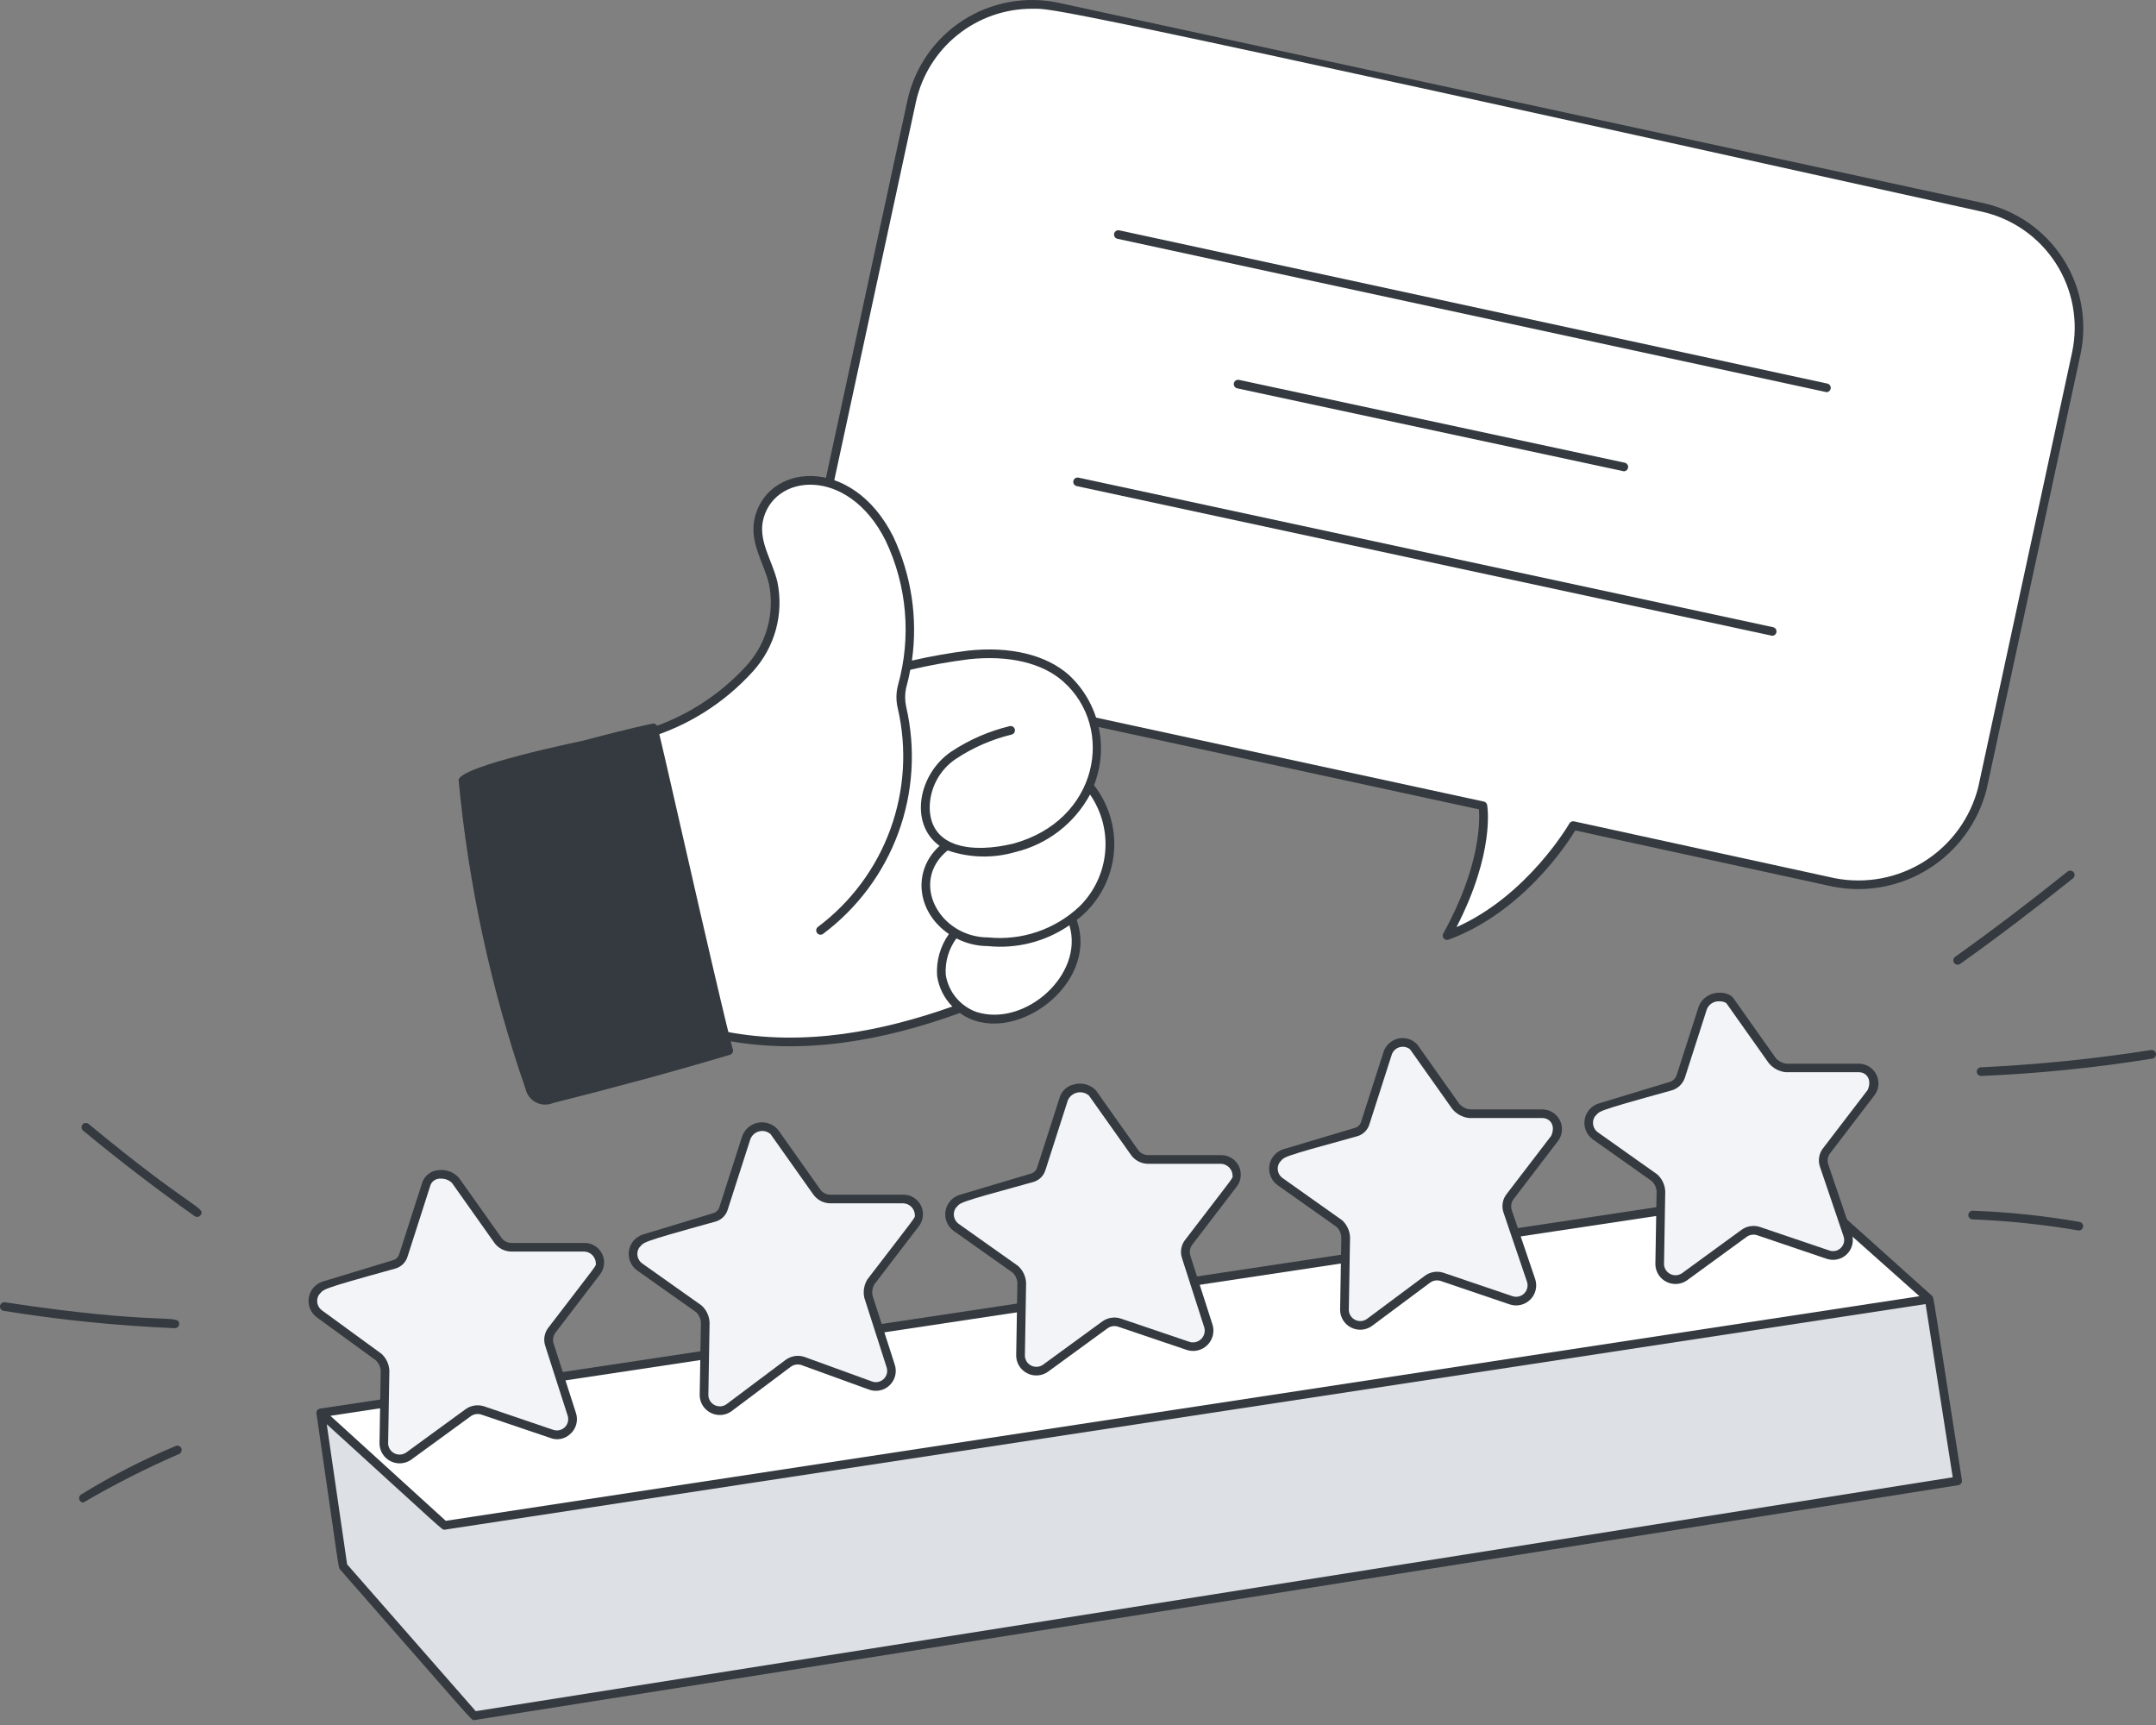 <svg width="250" height="200" viewBox="0 0 250 200" fill="none" xmlns="http://www.w3.org/2000/svg">
<rect x="0" y="0" width="250" height="200" fill="#808080" stroke="none"/>
<path d="M37.192 163.813L39.774 181.59L54.969 198.936L227.001 171.697L223.703 150.624L51.428 176.896L37.192 163.813Z" fill="#DDE1E6"/>
<path d="M223.703 150.624L51.529 176.858L37.192 163.813L209.366 137.865L223.703 150.624Z" fill="white"/>
<path d="M227.496 171.62C224.145 150.235 224.247 150.438 224.038 150.249C209.465 137.173 209.65 137.309 209.293 137.368L37.167 163.309C37.094 163.313 37.022 163.333 36.957 163.368C36.892 163.402 36.835 163.45 36.79 163.508C36.745 163.567 36.714 163.635 36.699 163.707C36.684 163.779 36.685 163.854 36.702 163.925C39.314 181.926 39.242 181.749 39.395 181.921C54.838 199.537 54.621 199.437 54.969 199.437L227.078 172.193C227.209 172.171 227.326 172.099 227.404 171.992C227.483 171.885 227.516 171.751 227.496 171.62ZM222.571 150.288L51.689 176.327L38.31 164.152L209.213 138.396L222.571 150.288ZM55.165 198.397L40.249 181.371L37.889 165.126C51.436 177.453 51.226 177.36 51.529 177.36L223.284 151.195L226.43 171.28L55.165 198.397Z" fill="#343A3F"/>
<path d="M52.818 136.861L57.693 143.743C57.867 144.002 58.101 144.215 58.374 144.365C58.648 144.514 58.953 144.596 59.265 144.603H67.727C68.218 144.613 68.686 144.812 69.034 145.159C69.382 145.507 69.581 145.975 69.59 146.467C69.59 147.084 69.889 146.518 63.999 154.209C63.812 154.449 63.688 154.732 63.638 155.032C63.588 155.332 63.613 155.64 63.712 155.928L66.293 163.957C66.4 164.276 66.415 164.619 66.338 164.947C66.261 165.275 66.094 165.575 65.855 165.813C65.617 166.051 65.317 166.218 64.99 166.296C64.662 166.373 64.319 166.357 63.999 166.25L55.972 163.527C55.683 163.433 55.376 163.409 55.076 163.459C54.777 163.509 54.494 163.63 54.251 163.813L47.37 168.831C47.1 169.016 46.786 169.125 46.46 169.147C46.133 169.17 45.807 169.104 45.514 168.958C45.222 168.812 44.974 168.59 44.796 168.315C44.618 168.041 44.517 167.724 44.503 167.397L44.645 158.939C44.62 158.341 44.363 157.777 43.929 157.366L37.048 152.349C36.766 152.144 36.547 151.864 36.416 151.541C36.285 151.218 36.247 150.865 36.306 150.522C36.366 150.178 36.521 149.858 36.753 149.598C36.985 149.338 37.286 149.149 37.621 149.051L45.649 146.614C45.928 146.546 46.182 146.404 46.384 146.201C46.586 145.999 46.729 145.745 46.796 145.467L49.377 137.439C49.943 135.459 52.483 136.19 52.818 136.861Z" fill="#F2F4F8"/>
<path d="M44.005 167.398L44.148 158.931C44.12 158.469 43.916 158.034 43.579 157.717L36.756 152.75C36.397 152.492 36.118 152.139 35.951 151.731C35.783 151.322 35.733 150.875 35.807 150.44C35.881 150.004 36.076 149.598 36.369 149.268C36.663 148.938 37.043 148.697 37.466 148.572L45.508 146.13C45.702 146.087 45.88 145.991 46.023 145.852C46.165 145.713 46.266 145.537 46.314 145.344L48.903 137.284C49.015 136.842 49.265 136.447 49.617 136.157C49.968 135.867 50.403 135.695 50.858 135.668C51.302 135.613 51.754 135.669 52.171 135.832C52.588 135.995 52.958 136.258 53.248 136.6L58.106 143.455C58.232 143.651 58.405 143.813 58.608 143.927C58.811 144.041 59.039 144.104 59.272 144.111H67.727C68.053 144.102 68.377 144.165 68.677 144.293C68.977 144.422 69.245 144.614 69.464 144.856C69.683 145.098 69.846 145.385 69.944 145.696C70.042 146.007 70.071 146.336 70.029 146.66C69.975 147.093 69.796 147.5 69.516 147.834L64.404 154.518C64.269 154.702 64.18 154.915 64.145 155.141C64.111 155.366 64.132 155.596 64.207 155.812L66.778 163.807C66.928 164.247 66.94 164.724 66.812 165.172C66.685 165.62 66.424 166.018 66.064 166.314C65.758 166.586 65.382 166.768 64.979 166.837C64.576 166.907 64.161 166.862 63.782 166.707L55.817 164.01C55.606 163.941 55.381 163.924 55.162 163.961C54.943 163.998 54.736 164.087 54.559 164.222L47.672 169.244C47.327 169.485 46.923 169.628 46.503 169.658C46.083 169.688 45.663 169.604 45.287 169.415C44.912 169.226 44.594 168.938 44.368 168.583C44.142 168.228 44.017 167.818 44.005 167.398ZM51.121 136.656C50.836 136.629 50.55 136.708 50.319 136.877C50.087 137.046 49.925 137.293 49.863 137.573L47.281 145.617C47.186 145.975 46.997 146.302 46.732 146.563C46.468 146.823 46.138 147.008 45.778 147.098C36.656 149.621 37.667 149.433 36.98 150.119C36.798 150.409 36.734 150.757 36.799 151.092C36.865 151.428 37.055 151.727 37.333 151.927L44.231 156.957C44.508 157.21 44.732 157.516 44.89 157.856C45.047 158.196 45.135 158.564 45.149 158.939L45.006 167.405C45.022 167.64 45.1 167.867 45.231 168.062C45.363 168.257 45.544 168.414 45.756 168.516C45.968 168.619 46.203 168.663 46.438 168.645C46.673 168.627 46.899 168.547 47.093 168.413L53.956 163.408C54.258 163.183 54.609 163.032 54.981 162.968C55.352 162.904 55.734 162.929 56.094 163.04L64.162 165.782C64.395 165.859 64.645 165.87 64.884 165.812C65.123 165.755 65.341 165.632 65.513 165.457C65.685 165.281 65.804 165.061 65.857 164.821C65.91 164.58 65.894 164.33 65.812 164.099L63.237 156.083C63.105 155.708 63.073 155.306 63.145 154.915C63.217 154.524 63.389 154.159 63.645 153.855C69.514 146.185 69.09 146.854 69.09 146.469C69.082 146.11 68.936 145.768 68.682 145.514C68.429 145.26 68.087 145.114 67.728 145.107H59.269C58.874 145.102 58.486 145 58.139 144.811C57.791 144.622 57.495 144.352 57.276 144.023L52.41 137.153C52.24 136.986 52.038 136.856 51.816 136.771C51.594 136.685 51.356 136.646 51.119 136.656H51.121Z" fill="#343A3F"/>
<path d="M89.805 131.27L94.679 138.152C94.853 138.41 95.087 138.623 95.361 138.773C95.634 138.923 95.94 139.004 96.252 139.011H104.709C105.201 139.021 105.669 139.22 106.017 139.568C106.364 139.915 106.563 140.384 106.573 140.875C106.573 141.492 106.872 140.926 100.982 148.617C100.669 149.132 100.566 149.748 100.695 150.336L103.275 158.365C103.382 158.685 103.398 159.027 103.32 159.355C103.243 159.683 103.076 159.983 102.838 160.221C102.6 160.459 102.3 160.626 101.972 160.704C101.644 160.781 101.301 160.765 100.982 160.659L93.102 157.786C92.814 157.693 92.507 157.67 92.207 157.72C91.908 157.77 91.625 157.891 91.382 158.073L84.501 163.234C84.231 163.419 83.917 163.529 83.59 163.551C83.264 163.574 82.937 163.509 82.644 163.362C82.352 163.216 82.104 162.994 81.926 162.719C81.748 162.444 81.647 162.127 81.633 161.8L81.778 153.342C81.752 152.744 81.495 152.18 81.061 151.769L74.179 146.895C73.897 146.689 73.679 146.409 73.549 146.086C73.418 145.763 73.381 145.411 73.441 145.067C73.501 144.724 73.655 144.405 73.887 144.145C74.119 143.885 74.418 143.695 74.753 143.597L82.78 141.161C83.058 141.094 83.312 140.951 83.515 140.749C83.717 140.546 83.86 140.292 83.927 140.014L86.507 131.985C86.609 131.657 86.796 131.362 87.049 131.131C87.302 130.899 87.612 130.739 87.948 130.667C88.283 130.594 88.631 130.612 88.958 130.718C89.284 130.824 89.576 131.014 89.805 131.27Z" fill="#F2F4F8"/>
<path d="M81.133 161.806L81.276 153.339C81.248 152.877 81.044 152.443 80.706 152.126L73.887 147.301C73.618 147.109 73.393 146.862 73.225 146.577C73.058 146.292 72.952 145.975 72.915 145.646C72.878 145.318 72.91 144.985 73.01 144.67C73.11 144.355 73.274 144.064 73.493 143.816C73.787 143.486 74.168 143.244 74.592 143.119L82.632 140.679C82.826 140.635 83.005 140.539 83.147 140.4C83.289 140.261 83.39 140.085 83.438 139.892L86.028 131.832C86.159 131.414 86.401 131.038 86.727 130.745C87.054 130.453 87.453 130.254 87.884 130.169C88.314 130.084 88.759 130.117 89.172 130.264C89.585 130.412 89.951 130.667 90.231 131.005L95.08 137.86C95.208 138.055 95.38 138.216 95.583 138.33C95.786 138.444 96.014 138.508 96.247 138.515H104.706C105.142 138.504 105.572 138.62 105.944 138.848C106.316 139.075 106.615 139.406 106.804 139.799C106.993 140.193 107.064 140.632 107.009 141.065C106.954 141.498 106.776 141.906 106.495 142.24L101.377 148.924C101.156 149.317 101.086 149.777 101.179 150.219L103.75 158.213C103.888 158.627 103.906 159.071 103.802 159.494C103.699 159.917 103.478 160.302 103.164 160.605C102.851 160.908 102.458 161.116 102.032 161.205C101.605 161.294 101.162 161.26 100.754 161.108L92.922 158.264C92.712 158.197 92.489 158.182 92.272 158.22C92.054 158.257 91.849 158.347 91.674 158.481L84.793 163.642C84.449 163.881 84.047 164.024 83.629 164.053C83.21 164.083 82.792 163.999 82.417 163.811C82.043 163.623 81.726 163.338 81.499 162.985C81.273 162.632 81.147 162.225 81.133 161.806ZM86.993 132.124L84.407 140.169C84.313 140.528 84.124 140.855 83.86 141.116C83.595 141.376 83.265 141.56 82.905 141.649C73.784 144.175 74.792 143.984 74.106 144.671C73.924 144.961 73.86 145.309 73.926 145.645C73.992 145.981 74.182 146.279 74.459 146.479L81.352 151.361C81.631 151.614 81.857 151.92 82.016 152.261C82.176 152.602 82.266 152.971 82.281 153.347L82.137 161.814C82.149 161.989 82.196 162.161 82.275 162.318C82.354 162.476 82.463 162.616 82.596 162.732C82.729 162.847 82.884 162.935 83.051 162.99C83.219 163.045 83.395 163.067 83.571 163.053C83.805 163.035 84.031 162.955 84.225 162.821L91.083 157.677C91.385 157.451 91.738 157.299 92.109 157.233C92.483 157.169 92.864 157.194 93.226 157.305L101.16 160.188C101.334 160.244 101.518 160.263 101.7 160.244C101.881 160.225 102.057 160.168 102.215 160.077C102.374 159.986 102.512 159.863 102.62 159.716C102.728 159.569 102.805 159.401 102.844 159.223C102.897 158.984 102.881 158.735 102.8 158.504L100.23 150.491C100.057 149.756 100.182 148.982 100.577 148.338C106.501 140.605 106.082 141.261 106.082 140.875C106.074 140.517 105.928 140.175 105.674 139.921C105.421 139.667 105.079 139.521 104.72 139.514H96.256C95.861 139.508 95.473 139.407 95.126 139.218C94.778 139.029 94.482 138.759 94.263 138.43L89.352 131.494C89.171 131.334 88.953 131.221 88.717 131.166C88.482 131.111 88.237 131.115 88.003 131.178C87.77 131.241 87.556 131.36 87.38 131.525C87.204 131.69 87.071 131.896 86.993 132.124Z" fill="#343A3F"/>
<path d="M126.649 126.683L131.523 133.564C131.697 133.824 131.93 134.037 132.204 134.187C132.478 134.337 132.784 134.419 133.096 134.425H141.555C142.046 134.435 142.514 134.634 142.862 134.981C143.209 135.329 143.409 135.798 143.418 136.289C143.418 136.906 143.717 136.34 137.827 144.029C137.641 144.27 137.517 144.553 137.467 144.854C137.417 145.154 137.442 145.462 137.54 145.75L140.121 153.778C140.208 154.095 140.209 154.431 140.125 154.749C140.04 155.068 139.873 155.358 139.64 155.591C139.408 155.824 139.117 155.991 138.799 156.076C138.48 156.161 138.145 156.159 137.827 156.072L129.798 153.348C129.51 153.255 129.203 153.233 128.904 153.282C128.605 153.332 128.322 153.453 128.079 153.635L121.199 158.653C120.929 158.836 120.615 158.944 120.289 158.966C119.963 158.988 119.637 158.923 119.345 158.778C119.052 158.632 118.804 158.411 118.626 158.137C118.448 157.862 118.347 157.546 118.333 157.219L118.476 148.761C118.45 148.163 118.193 147.599 117.759 147.188L110.878 142.314C110.596 142.109 110.377 141.829 110.246 141.506C110.115 141.183 110.077 140.83 110.137 140.486C110.197 140.143 110.351 139.823 110.584 139.563C110.816 139.303 111.117 139.114 111.451 139.016L119.623 136.579C119.901 136.511 120.155 136.369 120.357 136.166C120.56 135.964 120.702 135.71 120.77 135.432L123.35 127.404C123.478 127.098 123.677 126.827 123.931 126.615C124.186 126.402 124.488 126.254 124.812 126.183C125.135 126.111 125.472 126.12 125.792 126.207C126.112 126.294 126.406 126.458 126.649 126.683Z" fill="#F2F4F8"/>
<path d="M117.831 157.219L117.975 148.752C117.948 148.29 117.744 147.855 117.405 147.539L110.583 142.714C110.226 142.456 109.948 142.102 109.781 141.694C109.614 141.286 109.564 140.839 109.637 140.404C109.711 139.969 109.904 139.563 110.196 139.232C110.488 138.901 110.866 138.658 111.288 138.531L119.476 136.091C119.669 136.046 119.847 135.949 119.988 135.811C120.13 135.672 120.231 135.497 120.279 135.304L122.874 127.249C122.988 126.874 123.2 126.536 123.488 126.27C123.776 126.004 124.129 125.82 124.512 125.737C124.957 125.608 125.427 125.601 125.875 125.716C126.322 125.832 126.731 126.065 127.058 126.392L131.932 133.273C132.059 133.468 132.232 133.63 132.435 133.744C132.638 133.858 132.866 133.921 133.1 133.928H141.558C141.994 133.917 142.423 134.032 142.795 134.259C143.167 134.487 143.464 134.817 143.653 135.21C143.841 135.602 143.913 136.041 143.859 136.473C143.805 136.905 143.628 137.312 143.349 137.646L138.237 144.33C138.101 144.514 138.012 144.727 137.978 144.953C137.943 145.178 137.964 145.408 138.038 145.624L140.611 153.619C140.729 154.03 140.733 154.466 140.623 154.88C140.512 155.294 140.291 155.67 139.983 155.968C139.675 156.265 139.292 156.473 138.875 156.57C138.458 156.666 138.022 156.647 137.615 156.515L129.649 153.818C129.438 153.748 129.213 153.73 128.994 153.767C128.775 153.804 128.568 153.894 128.392 154.03L121.505 159.052C121.16 159.293 120.757 159.437 120.338 159.468C119.918 159.499 119.498 159.417 119.122 159.229C118.746 159.042 118.427 158.756 118.2 158.402C117.973 158.048 117.846 157.639 117.832 157.219H117.831ZM123.834 127.538L121.249 135.582C121.154 135.941 120.964 136.267 120.7 136.528C120.435 136.788 120.106 136.972 119.746 137.062C110.467 139.604 111.489 139.392 110.804 140.083C110.623 140.373 110.559 140.721 110.625 141.057C110.69 141.393 110.881 141.691 111.157 141.893L118.054 146.777C118.333 147.03 118.559 147.336 118.718 147.677C118.878 148.018 118.968 148.388 118.983 148.764L118.839 157.231C118.851 157.406 118.897 157.578 118.976 157.736C119.054 157.894 119.164 158.034 119.297 158.149C119.43 158.265 119.585 158.352 119.753 158.407C119.92 158.462 120.097 158.483 120.273 158.469C120.507 158.451 120.731 158.372 120.927 158.239L127.79 153.232C128.092 153.007 128.444 152.856 128.815 152.792C129.187 152.728 129.568 152.753 129.928 152.865L137.996 155.6C138.227 155.657 138.469 155.654 138.698 155.589C138.927 155.524 139.136 155.401 139.303 155.232C139.469 155.062 139.588 154.851 139.649 154.621C139.709 154.391 139.708 154.149 139.646 153.919L137.071 145.907C136.939 145.532 136.908 145.129 136.979 144.739C137.051 144.348 137.224 143.983 137.48 143.679C143.349 136.009 142.924 136.679 142.924 136.294C142.914 135.936 142.768 135.595 142.514 135.341C142.261 135.088 141.92 134.942 141.562 134.932H133.1C132.704 134.927 132.316 134.825 131.968 134.636C131.621 134.448 131.324 134.177 131.105 133.848L126.266 127.017C125.991 126.78 125.642 126.646 125.278 126.639C124.915 126.632 124.56 126.752 124.277 126.979C124.088 127.129 123.936 127.32 123.834 127.538Z" fill="#343A3F"/>
<path d="M163.926 121.379L168.8 128.26C169.195 128.738 169.757 129.046 170.373 129.119H178.831C180.12 129.119 181.059 130.384 180.265 131.987L175.104 138.725C174.918 138.965 174.794 139.249 174.744 139.549C174.694 139.849 174.719 140.157 174.817 140.446L177.54 148.473C177.642 148.792 177.654 149.133 177.575 149.458C177.496 149.784 177.329 150.081 177.092 150.318C176.855 150.555 176.558 150.722 176.232 150.801C175.907 150.88 175.566 150.868 175.247 150.767L167.219 148.043C166.93 147.95 166.624 147.928 166.324 147.978C166.025 148.028 165.742 148.149 165.499 148.33L158.761 153.347C158.491 153.532 158.176 153.641 157.85 153.664C157.524 153.686 157.198 153.621 156.905 153.474C156.612 153.328 156.364 153.106 156.186 152.832C156.009 152.557 155.907 152.24 155.893 151.913L156.037 143.456C156.011 142.859 155.754 142.295 155.32 141.883L148.438 137.009C148.156 136.805 147.937 136.525 147.806 136.202C147.676 135.879 147.639 135.525 147.699 135.182C147.758 134.838 147.912 134.518 148.144 134.258C148.377 133.998 148.678 133.809 149.012 133.712L157.184 131.274C157.462 131.207 157.717 131.065 157.919 130.862C158.121 130.66 158.264 130.405 158.331 130.127L160.911 122.1C161.011 121.807 161.184 121.544 161.413 121.336C161.642 121.128 161.92 120.981 162.221 120.91C162.522 120.839 162.835 120.844 163.133 120.926C163.431 121.008 163.704 121.164 163.926 121.379Z" fill="#F2F4F8"/>
<path d="M155.392 151.914L155.536 143.449C155.508 142.986 155.304 142.551 154.966 142.234L148.151 137.415C147.791 137.157 147.511 136.804 147.342 136.396C147.173 135.987 147.123 135.539 147.196 135.103C147.27 134.667 147.464 134.261 147.758 133.93C148.051 133.599 148.432 133.357 148.856 133.232L157.042 130.789C157.236 130.746 157.414 130.65 157.556 130.511C157.698 130.372 157.798 130.196 157.845 130.003L160.435 121.943C160.629 121.367 161.041 120.89 161.582 120.613C162.123 120.337 162.751 120.283 163.332 120.463C163.716 120.584 164.062 120.801 164.337 121.095L169.207 127.972C169.531 128.341 169.983 128.576 170.473 128.627H178.833C179.251 128.627 179.66 128.741 180.017 128.957C180.374 129.174 180.664 129.484 180.857 129.854C181.051 130.223 181.141 130.638 181.116 131.054C181.091 131.471 180.952 131.872 180.716 132.215L175.505 139.031C175.369 139.214 175.28 139.427 175.245 139.653C175.21 139.878 175.231 140.109 175.305 140.324L178.018 148.312C178.15 148.72 178.167 149.156 178.066 149.573C177.966 149.989 177.753 150.37 177.449 150.673C177.147 150.976 176.766 151.189 176.35 151.29C175.934 151.391 175.498 151.375 175.09 151.244L167.06 148.518C166.849 148.448 166.624 148.431 166.405 148.468C166.185 148.506 165.978 148.596 165.802 148.732L159.063 153.75C158.718 153.99 158.315 154.134 157.896 154.165C157.476 154.195 157.057 154.113 156.68 153.926C156.304 153.738 155.986 153.451 155.759 153.097C155.532 152.743 155.405 152.334 155.392 151.914ZM161.395 122.234L158.814 130.277C158.719 130.636 158.53 130.963 158.265 131.224C158.001 131.484 157.671 131.669 157.311 131.758C148.033 134.301 149.054 134.09 148.37 134.779C148.183 135.068 148.116 135.417 148.182 135.755C148.248 136.092 148.442 136.391 148.724 136.588L155.616 141.47C155.895 141.722 156.121 142.028 156.28 142.37C156.44 142.711 156.529 143.08 156.544 143.457L156.401 151.923C156.417 152.158 156.494 152.385 156.626 152.58C156.757 152.776 156.939 152.933 157.151 153.035C157.363 153.137 157.598 153.182 157.833 153.164C158.068 153.145 158.294 153.065 158.488 152.931L165.204 147.928C165.507 147.701 165.858 147.549 166.23 147.485C166.603 147.42 166.985 147.444 167.346 147.556L175.414 150.293C175.647 150.364 175.894 150.369 176.129 150.31C176.365 150.25 176.579 150.126 176.75 149.953C176.92 149.779 177.039 149.563 177.095 149.326C177.15 149.089 177.14 148.842 177.064 148.611L174.347 140.607C174.214 140.231 174.182 139.827 174.253 139.435C174.325 139.043 174.498 138.676 174.755 138.371L179.873 131.687C180.425 130.442 179.704 129.627 178.837 129.627H170.374C169.986 129.589 169.61 129.473 169.267 129.286C168.924 129.101 168.622 128.849 168.379 128.544L163.505 121.662C163.339 121.528 163.143 121.436 162.935 121.392C162.726 121.348 162.51 121.354 162.304 121.41C162.098 121.466 161.908 121.569 161.75 121.713C161.592 121.856 161.47 122.034 161.395 122.234Z" fill="#343A3F"/>
<path d="M200.622 116.074L205.496 122.956C205.891 123.434 206.453 123.742 207.069 123.816H215.528C216.816 123.816 217.762 125.08 216.962 126.683L211.8 133.421C211.613 133.661 211.489 133.944 211.439 134.244C211.388 134.545 211.414 134.853 211.513 135.141L214.238 143.169C214.352 143.489 214.373 143.835 214.298 144.167C214.223 144.498 214.056 144.802 213.816 145.042C213.576 145.282 213.272 145.449 212.941 145.524C212.609 145.598 212.263 145.577 211.943 145.463L203.916 142.739C203.627 142.645 203.32 142.622 203.02 142.672C202.72 142.722 202.437 142.844 202.195 143.026L195.314 148.043C195.044 148.228 194.73 148.337 194.404 148.36C194.077 148.382 193.751 148.317 193.458 148.171C193.166 148.024 192.918 147.802 192.74 147.528C192.562 147.253 192.461 146.936 192.447 146.61L192.591 138.152C192.565 137.555 192.308 136.991 191.874 136.58L184.992 131.705C184.711 131.5 184.493 131.22 184.362 130.897C184.232 130.574 184.194 130.222 184.253 129.878C184.311 129.535 184.466 129.214 184.698 128.954C184.93 128.694 185.231 128.505 185.566 128.408L193.593 125.972C193.89 125.909 194.165 125.77 194.391 125.569C194.617 125.368 194.787 125.112 194.884 124.825L197.465 116.796C197.593 116.509 197.786 116.256 198.029 116.057C198.272 115.858 198.557 115.718 198.864 115.648C199.17 115.578 199.488 115.58 199.793 115.654C200.098 115.728 200.382 115.871 200.622 116.074Z" fill="#F2F4F8"/>
<path d="M191.948 146.61L192.093 138.143C192.064 137.681 191.86 137.247 191.522 136.93L184.707 132.11C184.347 131.853 184.067 131.5 183.898 131.091C183.729 130.683 183.678 130.234 183.752 129.798C183.825 129.362 184.02 128.955 184.313 128.624C184.607 128.293 184.988 128.052 185.412 127.927L193.453 125.487C193.664 125.445 193.862 125.352 194.028 125.214C194.193 125.077 194.322 124.9 194.402 124.7L196.992 116.64C197.836 114.66 200.482 114.814 201.055 115.812L205.904 122.669C206.229 123.038 206.681 123.272 207.17 123.324H215.53C215.947 123.324 216.357 123.438 216.714 123.654C217.07 123.871 217.361 124.181 217.554 124.551C217.748 124.92 217.838 125.335 217.813 125.751C217.788 126.168 217.649 126.569 217.412 126.913L212.201 133.728C212.065 133.911 211.975 134.124 211.94 134.35C211.906 134.575 211.928 134.806 212.003 135.021L214.715 143.009C214.859 143.418 214.885 143.859 214.789 144.281C214.694 144.704 214.48 145.091 214.174 145.397C213.868 145.704 213.481 145.917 213.059 146.013C212.637 146.109 212.196 146.084 211.787 145.94L203.757 143.217C203.546 143.146 203.321 143.129 203.101 143.166C202.882 143.203 202.675 143.293 202.499 143.429L195.612 148.45C195.354 148.629 195.063 148.754 194.755 148.818C194.448 148.882 194.131 148.883 193.823 148.822C193.515 148.761 193.223 148.638 192.964 148.461C192.704 148.284 192.483 148.056 192.314 147.792C192.088 147.438 191.961 147.03 191.948 146.61ZM199.369 116.096C199.066 116.078 198.765 116.154 198.507 116.313C198.248 116.473 198.046 116.709 197.927 116.989L195.364 124.973C195.237 125.339 195.02 125.667 194.732 125.926C194.444 126.185 194.095 126.366 193.718 126.454C184.58 128.982 185.606 128.789 184.92 129.468C184.739 129.758 184.674 130.106 184.74 130.442C184.805 130.778 184.995 131.076 185.272 131.277L192.166 136.159C192.445 136.411 192.671 136.717 192.831 137.059C192.99 137.4 193.08 137.769 193.094 138.146L192.951 146.611C192.966 146.846 193.044 147.072 193.176 147.268C193.307 147.463 193.489 147.619 193.701 147.721C193.913 147.824 194.148 147.868 194.383 147.851C194.618 147.833 194.843 147.753 195.038 147.62L201.903 142.614C202.204 142.388 202.556 142.237 202.927 142.173C203.299 142.109 203.68 142.134 204.04 142.245L212.107 144.981C212.281 145.045 212.467 145.07 212.653 145.056C212.838 145.041 213.018 144.987 213.18 144.896C213.342 144.806 213.483 144.681 213.593 144.531C213.702 144.382 213.779 144.21 213.816 144.028C213.867 143.785 213.846 143.532 213.757 143.3L211.041 135.297C210.908 134.921 210.875 134.516 210.947 134.124C211.018 133.731 211.191 133.364 211.448 133.059L216.566 126.375C217.081 125.215 216.479 124.315 215.53 124.315H207.072C206.684 124.276 206.308 124.16 205.966 123.974C205.624 123.787 205.322 123.535 205.078 123.231L200.179 116.31C199.939 116.154 199.655 116.079 199.369 116.096Z" fill="#343A3F"/>
<path d="M212.664 102.312L182.415 95.717C182.415 95.717 177.111 105.035 167.792 108.475C172.953 99.157 171.95 93.423 171.95 93.423L105.718 79.086C102.047 78.258 98.847 76.022 96.809 72.857C94.772 69.693 94.058 65.855 94.823 62.17L105.718 11.712C106.546 8.039 108.783 4.838 111.949 2.799C115.114 0.76 118.954 0.047 122.641 0.813L229.873 24.037C233.544 24.866 236.743 27.103 238.781 30.266C240.819 33.43 241.533 37.268 240.77 40.953L229.873 91.411C228.943 95.084 226.64 98.261 223.439 100.289C220.238 102.317 216.382 103.04 212.664 102.312Z" fill="white"/>
<path d="M167.354 108.232C171.669 100.442 171.597 95.167 171.491 93.838L105.612 79.578C101.804 78.736 98.483 76.424 96.37 73.146C94.257 69.867 93.525 65.887 94.332 62.071L105.23 11.602C106.071 7.793 108.382 4.471 111.661 2.358C114.94 0.245 118.921 -0.487 122.737 0.321L229.98 23.547C233.786 24.392 237.105 26.705 239.215 29.983C241.326 33.261 242.057 37.24 241.251 41.054L230.358 91.522C229.39 95.317 227.008 98.6 223.7 100.697C220.391 102.794 216.406 103.547 212.56 102.802L182.667 96.284C181.626 97.988 176.489 105.802 167.972 108.946C167.876 108.982 167.771 108.987 167.672 108.962C167.572 108.936 167.483 108.881 167.415 108.804C167.348 108.726 167.306 108.63 167.295 108.527C167.284 108.425 167.305 108.322 167.354 108.232ZM119.678 1.014C116.537 1.009 113.489 2.077 111.038 4.042C108.588 6.008 106.884 8.751 106.207 11.819L95.314 62.277C94.561 65.834 95.244 69.544 97.213 72.601C99.182 75.658 102.279 77.813 105.828 78.599L172.051 92.933C172.149 92.954 172.239 93.003 172.309 93.075C172.38 93.147 172.426 93.238 172.444 93.337C172.485 93.566 173.338 98.849 168.89 107.492C177.147 103.822 181.93 95.558 181.98 95.472C182.033 95.379 182.114 95.305 182.211 95.261C182.309 95.218 182.418 95.207 182.523 95.23L212.768 101.823C216.358 102.517 220.077 101.813 223.166 99.856C226.254 97.898 228.478 94.834 229.382 91.291L240.272 40.851C241.031 37.293 240.351 33.579 238.381 30.521C236.411 27.463 233.31 25.308 229.757 24.529C119.859 0.184 122.034 1.014 119.678 1.014Z" fill="#343A3F"/>
<path d="M211.804 45.467L129.553 27.681C129.428 27.648 129.32 27.569 129.252 27.458C129.184 27.348 129.162 27.216 129.189 27.089C129.217 26.962 129.292 26.851 129.399 26.779C129.507 26.707 129.638 26.679 129.766 26.701L211.91 44.478C212.027 44.508 212.129 44.58 212.197 44.679C212.265 44.778 212.296 44.898 212.283 45.018C212.27 45.138 212.215 45.249 212.127 45.331C212.039 45.414 211.925 45.462 211.804 45.467Z" fill="#343A3F"/>
<path d="M188.293 54.641L143.46 45.025C143.33 44.997 143.216 44.919 143.144 44.807C143.072 44.695 143.047 44.559 143.075 44.429C143.103 44.299 143.181 44.185 143.293 44.113C143.405 44.04 143.541 44.016 143.671 44.043L188.398 53.649C188.519 53.675 188.625 53.745 188.697 53.845C188.769 53.946 188.802 54.069 188.789 54.191C188.775 54.314 188.717 54.427 188.626 54.51C188.535 54.593 188.417 54.639 188.293 54.641Z" fill="#343A3F"/>
<path d="M205.496 73.712L124.823 56.353C124.699 56.32 124.591 56.24 124.524 56.13C124.457 56.02 124.434 55.889 124.461 55.763C124.489 55.636 124.563 55.526 124.67 55.453C124.777 55.381 124.907 55.352 125.034 55.373L205.603 72.72C205.723 72.747 205.83 72.817 205.902 72.917C205.974 73.018 206.007 73.141 205.993 73.264C205.98 73.387 205.922 73.5 205.83 73.583C205.739 73.666 205.62 73.712 205.496 73.712Z" fill="#343A3F"/>
<path d="M127.939 94.14C127.555 93.052 126.997 92.035 126.289 91.125C127.181 89.028 127.406 86.706 126.932 84.475C126.458 82.246 125.308 80.216 123.638 78.663C118.379 73.977 110.066 76.191 105.114 77.242C106.02 72.231 105.329 67.061 103.138 62.464C98.559 53.305 89.103 54.263 87.942 60.456C87.517 63.029 89.09 65.18 89.662 67.616C90.017 69.362 89.955 71.168 89.482 72.887C89.009 74.605 88.138 76.188 86.939 77.507C83.689 81.087 79.526 83.715 74.896 85.108C74.828 87.102 68.689 101.965 79.914 116.935C83.784 121.522 91.096 121.092 96.543 120.518C101.625 119.873 106.62 118.666 111.435 116.919C117.025 121.222 127.214 113.673 124.248 106.49C126.17 105.153 127.582 103.203 128.253 100.96C128.923 98.717 128.812 96.312 127.939 94.14Z" fill="white"/>
<path d="M126.856 91.039C127.71 88.867 127.891 86.489 127.375 84.212C126.86 81.936 125.671 79.868 123.965 78.276C121.271 75.877 117.068 74.92 112.259 75.434C110.068 75.709 107.893 76.095 105.741 76.59C106.437 71.696 105.689 66.705 103.586 62.232C98.788 52.628 88.696 53.685 87.446 60.367C86.988 63.119 88.614 65.347 89.169 67.717C89.506 69.388 89.445 71.115 88.993 72.758C88.539 74.401 87.707 75.915 86.561 77.178C83.367 80.682 79.284 83.256 74.746 84.629C74.619 84.669 74.513 84.757 74.451 84.875C74.389 84.993 74.377 85.131 74.417 85.258C74.457 85.385 74.545 85.491 74.663 85.553C74.781 85.614 74.919 85.627 75.046 85.587C79.767 84.175 84.009 81.495 87.312 77.839C88.563 76.458 89.472 74.803 89.965 73.007C90.457 71.21 90.521 69.323 90.15 67.498C89.573 65.04 88.034 62.94 88.435 60.537C89.496 54.878 98.317 53.934 102.687 62.671C105.177 67.9 105.688 73.853 104.128 79.431C103.901 80.292 103.887 81.196 104.088 82.064C105.181 86.745 104.885 91.643 103.238 96.158C101.591 100.674 98.664 104.612 94.814 107.49C94.719 107.573 94.658 107.69 94.645 107.816C94.632 107.942 94.666 108.069 94.742 108.17C94.818 108.272 94.93 108.341 95.055 108.364C95.18 108.387 95.308 108.361 95.416 108.293C99.409 105.315 102.45 101.239 104.166 96.561C105.882 91.884 106.199 86.808 105.079 81.954C104.921 81.243 104.915 80.507 105.06 79.794C105.257 79.084 105.421 78.371 105.554 77.656C107.803 77.13 110.078 76.721 112.37 76.432C116.9 75.949 120.83 76.826 123.299 79.025C129.328 84.398 127.362 95.118 117.502 97.81C112.886 98.924 107.921 98.399 107.803 93.709C107.798 92.572 108.076 91.453 108.611 90.45C109.147 89.448 109.923 88.595 110.87 87.967C112.84 86.666 115.021 85.718 117.316 85.165C117.443 85.131 117.552 85.048 117.62 84.935C117.687 84.821 117.706 84.686 117.674 84.558C117.642 84.43 117.561 84.32 117.448 84.251C117.336 84.182 117.2 84.161 117.072 84.191C114.66 84.774 112.369 85.773 110.3 87.144C106.474 89.739 105.389 95.516 108.95 98.07C105.813 100.903 106.218 105.68 110.03 108.293C109.026 109.702 108.542 111.416 108.661 113.142C108.857 114.486 109.477 115.731 110.43 116.698C102.405 119.538 93.319 121.376 84.165 119.608C84.036 119.585 83.903 119.615 83.795 119.689C83.686 119.764 83.612 119.878 83.587 120.007C83.562 120.136 83.589 120.27 83.662 120.379C83.734 120.489 83.847 120.566 83.975 120.593C93.15 122.366 102.438 120.657 111.303 117.448C117.127 121.659 127.554 114.302 124.849 106.671C126.014 105.781 126.991 104.669 127.723 103.399C128.457 102.13 128.931 100.728 129.118 99.274C129.304 97.82 129.2 96.344 128.811 94.93C128.423 93.516 127.759 92.194 126.856 91.039ZM113.204 117.322C112.286 116.987 111.473 116.412 110.851 115.657C110.229 114.903 109.82 113.996 109.666 113.03C109.565 111.518 110.002 110.019 110.899 108.798C112.027 109.383 113.279 109.689 114.55 109.692C117.887 110.035 121.237 109.18 124.001 107.279C125.746 113.015 118.818 119.14 113.204 117.322ZM125.172 105.093C123.771 106.412 122.104 107.415 120.282 108.036C118.461 108.656 116.528 108.88 114.613 108.69C108.902 108.69 105.425 102.216 109.886 98.599C112.427 99.475 115.177 99.539 117.756 98.782C119.583 98.339 121.296 97.517 122.785 96.369C124.273 95.221 125.504 93.773 126.397 92.119C127.752 94.082 128.372 96.459 128.146 98.834C127.921 101.208 126.865 103.427 125.165 105.099L125.172 105.093Z" fill="#343A3F"/>
<path d="M84.998 121.736C84.979 121.605 84.83 121.772 79.387 97.883C77.876 91.255 76.572 85.53 76.242 84.265C76.21 84.14 76.13 84.032 76.02 83.964C75.91 83.896 75.778 83.874 75.652 83.901C72.916 84.476 70.141 85.212 67.485 85.906C67.344 85.935 53.176 88.839 53.179 90.459C54.329 102.65 56.933 114.659 60.934 126.231C61.006 126.567 61.151 126.882 61.359 127.155C61.568 127.428 61.834 127.651 62.138 127.81C62.443 127.968 62.779 128.057 63.121 128.07C63.465 128.084 63.806 128.021 64.122 127.888C71.278 126.097 78.185 124.218 84.644 122.29C84.759 122.255 84.859 122.18 84.923 122.078C84.988 121.977 85.015 121.855 84.998 121.736Z" fill="#343A3F"/>
<path d="M226.71 110.935C230.765 108.052 235.024 104.826 239.732 101.059C239.783 101.016 239.843 100.984 239.907 100.964C239.971 100.944 240.039 100.937 240.106 100.944C240.172 100.951 240.237 100.97 240.296 101.003C240.355 101.035 240.407 101.078 240.449 101.131C240.491 101.183 240.522 101.244 240.54 101.308C240.559 101.373 240.564 101.44 240.555 101.507C240.547 101.574 240.525 101.638 240.492 101.696C240.458 101.754 240.413 101.805 240.36 101.846C235.642 105.624 231.361 108.865 227.29 111.755C227.237 111.793 227.176 111.821 227.111 111.835C227.047 111.85 226.98 111.852 226.915 111.84C226.85 111.829 226.788 111.806 226.732 111.77C226.676 111.735 226.628 111.689 226.59 111.635C226.552 111.582 226.525 111.521 226.51 111.456C226.495 111.392 226.494 111.325 226.505 111.26C226.516 111.195 226.54 111.133 226.575 111.077C226.61 111.021 226.656 110.973 226.71 110.935Z" fill="#343A3F"/>
<path d="M229.724 124.748C229.592 124.751 229.463 124.701 229.367 124.609C229.271 124.517 229.215 124.391 229.212 124.258C229.209 124.125 229.259 123.996 229.351 123.9C229.443 123.804 229.569 123.748 229.702 123.745C236.31 123.435 242.896 122.766 249.432 121.742C249.562 121.726 249.694 121.76 249.799 121.839C249.904 121.918 249.974 122.035 249.994 122.165C250.014 122.294 249.982 122.427 249.905 122.533C249.868 122.586 249.82 122.631 249.765 122.666C249.71 122.7 249.648 122.724 249.584 122.735C243.01 123.798 236.378 124.47 229.724 124.748Z" fill="#343A3F"/>
<path d="M241.051 142.668C236.967 141.969 232.843 141.538 228.703 141.377C228.606 141.37 228.514 141.336 228.436 141.277C228.358 141.219 228.299 141.139 228.266 141.048C228.233 140.957 228.227 140.858 228.249 140.763C228.271 140.669 228.32 140.583 228.39 140.516C228.483 140.425 228.608 140.374 228.737 140.374C232.895 140.521 237.036 140.955 241.134 141.672C241.258 141.693 241.368 141.76 241.444 141.86C241.52 141.959 241.557 142.083 241.546 142.208C241.535 142.332 241.479 142.448 241.387 142.533C241.295 142.618 241.176 142.666 241.051 142.668Z" fill="#343A3F"/>
<path d="M22.566 140.998C18.131 137.853 13.785 134.516 9.634 131.083C9.532 130.998 9.468 130.876 9.456 130.744C9.443 130.611 9.484 130.479 9.569 130.377C9.61 130.326 9.662 130.285 9.72 130.254C9.778 130.224 9.841 130.205 9.907 130.199C9.972 130.192 10.039 130.199 10.102 130.218C10.165 130.238 10.223 130.269 10.274 130.311C22.24 140.216 23.904 139.98 23.266 140.88C23.188 140.988 23.071 141.06 22.94 141.082C22.809 141.105 22.675 141.074 22.566 140.998Z" fill="#343A3F"/>
<path d="M20.283 153.993C13.627 153.716 6.993 153.044 0.416 151.981C0.287 151.959 0.171 151.887 0.094 151.78C0.017 151.674 -0.015 151.541 0.006 151.411C0.026 151.281 0.097 151.164 0.202 151.085C0.307 151.006 0.439 150.971 0.57 150.989C18.625 153.741 20.832 152.28 20.777 153.513C20.771 153.641 20.717 153.762 20.625 153.851C20.533 153.94 20.411 153.991 20.283 153.993Z" fill="#343A3F"/>
<path d="M9.667 174.207C9.586 174.206 9.506 174.185 9.435 174.147C9.364 174.108 9.303 174.053 9.257 173.986C9.212 173.919 9.183 173.843 9.173 173.762C9.163 173.682 9.173 173.6 9.201 173.524C9.241 173.423 9.312 173.337 9.405 173.279C12.907 171.119 16.573 169.237 20.37 167.652C20.462 167.612 20.563 167.601 20.661 167.619C20.759 167.637 20.849 167.684 20.92 167.754C20.991 167.824 21.04 167.913 21.06 168.011C21.08 168.108 21.07 168.21 21.032 168.302C20.982 168.425 20.886 168.523 20.764 168.576C16.956 170.231 13.251 172.112 9.667 174.207Z" fill="#343A3F"/>
</svg>
